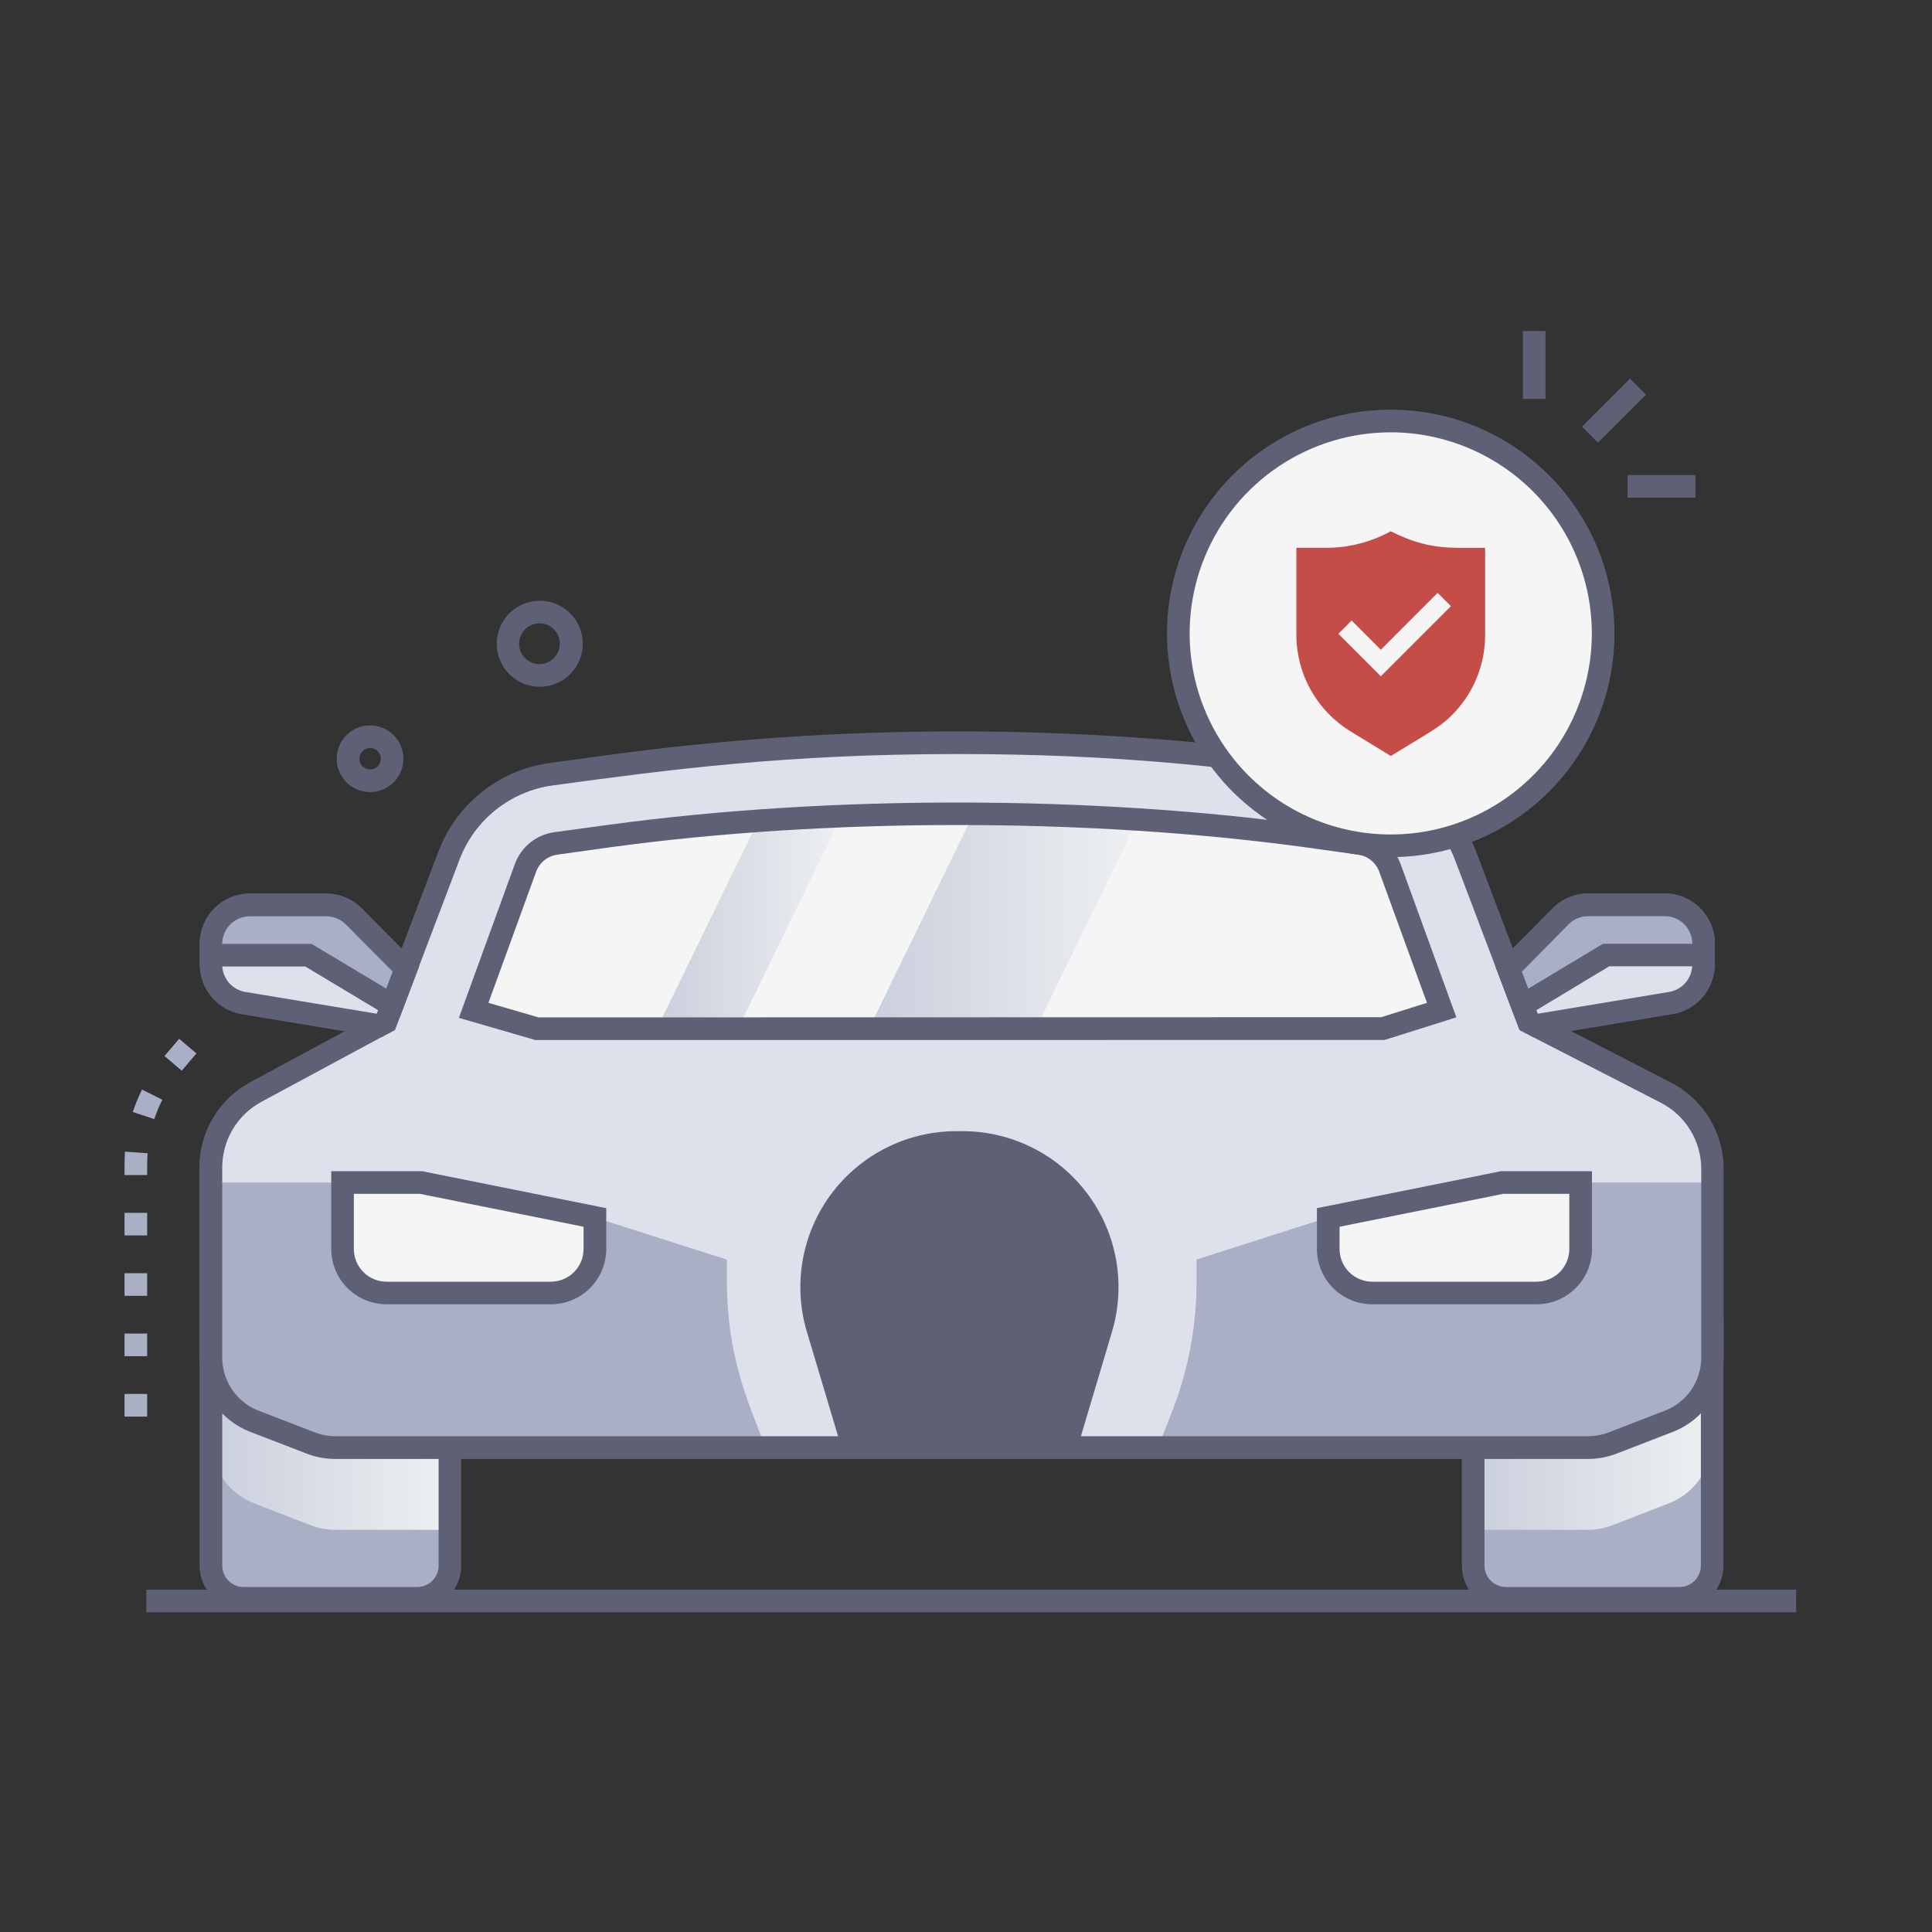 <svg width="100" height="100" viewBox="0 0 100 100" fill="none" xmlns="http://www.w3.org/2000/svg">
<rect x="0" y="0" width="100" height="100" fill="#333333" stroke="none"/>
<path d="M7.576 82.279H92.969V83.451H7.576V82.279Z" fill="#5E6175"/>
<path d="M27.93 35.547C27.604 35.546 27.282 35.473 26.987 35.333C26.692 35.194 26.431 34.991 26.223 34.74C26.015 34.489 25.865 34.195 25.783 33.879C25.701 33.563 25.69 33.233 25.749 32.912C25.809 32.592 25.939 32.288 26.129 32.023C26.319 31.758 26.565 31.538 26.849 31.378C27.134 31.218 27.45 31.123 27.776 31.1C28.101 31.076 28.428 31.124 28.733 31.24C29.219 31.426 29.626 31.777 29.881 32.232C30.135 32.686 30.223 33.216 30.127 33.728C30.032 34.241 29.759 34.703 29.358 35.036C28.956 35.368 28.451 35.549 27.93 35.547ZM27.93 32.264C27.737 32.262 27.548 32.313 27.383 32.412C27.217 32.51 27.082 32.652 26.991 32.822C26.901 32.992 26.858 33.183 26.869 33.375C26.879 33.567 26.942 33.753 27.05 33.912C27.159 34.071 27.308 34.197 27.483 34.278C27.659 34.358 27.852 34.388 28.043 34.366C28.235 34.344 28.416 34.27 28.568 34.152C28.72 34.034 28.837 33.877 28.906 33.697C28.968 33.538 28.989 33.366 28.97 33.197C28.95 33.027 28.89 32.865 28.794 32.724C28.698 32.583 28.569 32.467 28.419 32.387C28.268 32.306 28.1 32.263 27.93 32.262V32.264Z" fill="#5E6175"/>
<path d="M19.152 40.998C18.899 40.998 18.649 40.942 18.419 40.834C18.19 40.727 17.987 40.57 17.825 40.375C17.663 40.18 17.546 39.952 17.482 39.706C17.419 39.461 17.409 39.205 17.456 38.956C17.502 38.706 17.603 38.471 17.75 38.265C17.898 38.059 18.09 37.888 18.311 37.764C18.532 37.641 18.778 37.567 19.03 37.549C19.283 37.531 19.537 37.569 19.773 37.66C20.15 37.805 20.463 38.077 20.66 38.429C20.857 38.781 20.924 39.191 20.851 39.587C20.777 39.984 20.567 40.342 20.256 40.6C19.946 40.857 19.556 40.998 19.152 40.998ZM18.648 39.498C18.686 39.581 18.743 39.654 18.815 39.71C18.887 39.766 18.972 39.803 19.061 39.819C19.151 39.834 19.244 39.827 19.33 39.798C19.417 39.769 19.495 39.719 19.558 39.653C19.62 39.587 19.666 39.507 19.69 39.419C19.714 39.331 19.716 39.238 19.696 39.149C19.676 39.06 19.634 38.978 19.574 38.909C19.514 38.84 19.439 38.787 19.354 38.754C19.251 38.716 19.14 38.708 19.033 38.733C18.927 38.758 18.83 38.813 18.755 38.892C18.679 38.972 18.629 39.072 18.61 39.179C18.591 39.287 18.605 39.398 18.648 39.498Z" fill="#5E6175"/>
<path d="M21.596 66.734H12.609C11.674 66.734 10.916 67.493 10.916 68.428V81.035C10.916 81.97 11.674 82.728 12.609 82.728H21.596C22.531 82.728 23.289 81.97 23.289 81.035V68.428C23.289 67.493 22.531 66.734 21.596 66.734Z" fill="#A9AFC4"/>
<path d="M86.93 66.734H77.943C77.008 66.734 76.25 67.493 76.25 68.428V81.035C76.25 81.97 77.008 82.728 77.943 82.728H86.93C87.865 82.728 88.623 81.97 88.623 81.035V68.428C88.623 67.493 87.865 66.734 86.93 66.734Z" fill="#A9AFC4"/>
<path d="M23.289 68.428V81.037C23.289 81.486 23.111 81.916 22.794 82.233C22.477 82.55 22.046 82.728 21.598 82.728H12.613C12.391 82.729 12.171 82.685 11.965 82.6C11.76 82.516 11.573 82.391 11.415 82.234C11.258 82.077 11.133 81.89 11.048 81.685C10.962 81.48 10.918 81.26 10.918 81.037V68.428C10.918 67.978 11.097 67.547 11.415 67.229C11.732 66.911 12.164 66.732 12.613 66.732H21.598C22.047 66.734 22.477 66.912 22.794 67.23C23.111 67.548 23.289 67.979 23.289 68.428Z" fill="#A9AFC4"/>
<path d="M88.623 68.428V81.037C88.623 81.486 88.445 81.916 88.128 82.233C87.81 82.55 87.38 82.728 86.932 82.728H77.947C77.725 82.729 77.505 82.685 77.299 82.6C77.094 82.516 76.907 82.391 76.749 82.234C76.592 82.077 76.467 81.89 76.382 81.685C76.296 81.48 76.252 81.26 76.252 81.037V68.428C76.252 68.205 76.296 67.985 76.381 67.779C76.466 67.573 76.591 67.386 76.749 67.229C76.906 67.072 77.093 66.947 77.299 66.862C77.504 66.776 77.725 66.732 77.947 66.732H86.932C87.381 66.734 87.811 66.912 88.128 67.23C88.445 67.548 88.623 67.979 88.623 68.428Z" fill="#A9AFC4"/>
<path style="mix-blend-mode:multiply" d="M23.289 68.428V79.184H17.352C16.918 79.183 16.489 79.103 16.084 78.947L13.154 77.814C12.493 77.558 11.925 77.108 11.524 76.523C11.123 75.939 10.908 75.246 10.908 74.537V68.428C10.908 67.978 11.087 67.547 11.405 67.229C11.723 66.911 12.154 66.732 12.604 66.732H21.588C21.811 66.732 22.032 66.775 22.238 66.86C22.445 66.945 22.632 67.069 22.79 67.227C22.948 67.384 23.074 67.572 23.16 67.778C23.245 67.984 23.289 68.205 23.289 68.428Z" fill="url(#paint0_linear_56_688)"/>
<path style="mix-blend-mode:multiply" d="M88.623 68.428V74.537C88.623 75.246 88.408 75.939 88.007 76.523C87.606 77.108 87.038 77.558 86.377 77.814L83.457 78.947C83.052 79.103 82.621 79.183 82.188 79.184H76.25V68.428C76.25 67.978 76.429 67.547 76.746 67.229C77.064 66.911 77.496 66.732 77.945 66.732H86.93C87.379 66.733 87.81 66.912 88.127 67.23C88.445 67.547 88.623 67.978 88.623 68.428Z" fill="url(#paint1_linear_56_688)"/>
<path d="M21.596 83.314H12.611C12.007 83.314 11.427 83.074 10.999 82.646C10.572 82.219 10.331 81.64 10.33 81.035V68.428C10.331 67.823 10.572 67.244 10.999 66.817C11.426 66.39 12.005 66.15 12.609 66.148H21.594C22.198 66.149 22.777 66.389 23.205 66.817C23.632 67.244 23.872 67.823 23.873 68.428V81.035C23.872 81.639 23.633 82.218 23.206 82.646C22.779 83.073 22.2 83.313 21.596 83.314ZM12.611 67.32C12.318 67.321 12.036 67.438 11.829 67.645C11.621 67.853 11.504 68.134 11.504 68.428V81.035C11.504 81.329 11.621 81.611 11.828 81.818C12.036 82.026 12.318 82.143 12.611 82.143H21.596C21.889 82.143 22.171 82.026 22.379 81.818C22.586 81.611 22.703 81.329 22.703 81.035V68.428C22.703 68.134 22.586 67.853 22.378 67.645C22.171 67.438 21.889 67.321 21.596 67.32H12.611Z" fill="#5E6175"/>
<path d="M86.93 83.314H77.945C77.341 83.314 76.761 83.074 76.334 82.646C75.906 82.219 75.665 81.64 75.664 81.035V68.428C75.665 67.823 75.906 67.244 76.333 66.817C76.76 66.39 77.339 66.15 77.943 66.148H86.928C87.532 66.149 88.112 66.389 88.539 66.817C88.966 67.244 89.207 67.823 89.207 68.428V81.035C89.207 81.639 88.966 82.218 88.54 82.646C88.113 83.073 87.534 83.313 86.93 83.314ZM77.945 67.32C77.652 67.321 77.37 67.438 77.163 67.645C76.955 67.853 76.838 68.134 76.838 68.428V81.035C76.838 81.329 76.955 81.61 77.163 81.818C77.37 82.025 77.652 82.142 77.945 82.143H86.93C87.223 82.143 87.505 82.026 87.713 81.818C87.92 81.611 88.037 81.329 88.037 81.035V68.428C88.037 68.134 87.92 67.853 87.712 67.645C87.505 67.438 87.223 67.321 86.93 67.32H77.945Z" fill="#5E6175"/>
<path d="M79.121 52.893L75.857 44.289C75.435 43.174 74.719 42.193 73.785 41.451C72.851 40.709 71.735 40.233 70.553 40.072L67.541 39.662C55.599 38.037 43.492 38.037 31.551 39.662L28.539 40.072C27.359 40.234 26.244 40.711 25.311 41.453C24.379 42.195 23.665 43.175 23.242 44.289L19.979 52.893L13.258 56.525C12.551 56.905 11.96 57.468 11.548 58.156C11.135 58.843 10.916 59.63 10.914 60.432V70.277C10.915 70.986 11.13 71.677 11.53 72.261C11.931 72.845 12.498 73.295 13.158 73.551L16.088 74.684C16.491 74.84 16.921 74.92 17.354 74.92H82.197C82.631 74.92 83.061 74.84 83.465 74.684L86.394 73.551C87.055 73.295 87.622 72.845 88.023 72.261C88.423 71.677 88.638 70.986 88.639 70.277V60.492C88.636 59.674 88.408 58.873 87.98 58.177C87.551 57.48 86.939 56.915 86.211 56.543L79.121 52.893Z" fill="#DEE1EC"/>
<path d="M71.932 44.898L74.621 52.281L71.584 53.236L27.793 53.246L24.518 52.295L27.209 44.898C27.333 44.57 27.544 44.281 27.819 44.062C28.094 43.843 28.423 43.702 28.771 43.654L31.57 43.275C42.568 41.779 56.035 41.713 67.568 43.275L70.367 43.654C70.716 43.702 71.045 43.842 71.321 44.061C71.596 44.28 71.807 44.569 71.932 44.898Z" fill="#F5F5F5"/>
<path style="mix-blend-mode:multiply" d="M43.555 42.252L38.201 53.244H34L39.234 42.502C40.672 42.395 42.119 42.312 43.555 42.252Z" fill="url(#paint2_linear_56_688)"/>
<path style="mix-blend-mode:multiply" d="M58.889 42.43L53.615 53.24H44.982C50.482 41.945 50.381 42.119 50.4 42.119C53.107 42.139 56.004 42.242 58.889 42.43Z" fill="url(#paint3_linear_56_688)"/>
<path d="M27.709 53.832L23.752 52.684L26.658 44.697C26.819 44.268 27.094 43.891 27.452 43.605C27.81 43.319 28.239 43.136 28.693 43.074L31.492 42.693C43.18 41.105 56.688 41.203 67.648 42.693L70.447 43.074C70.9 43.136 71.328 43.318 71.686 43.602C72.044 43.887 72.318 44.262 72.481 44.69C72.732 45.363 71.523 42.061 75.381 52.658C71.279 53.945 71.713 53.83 71.584 53.83L27.709 53.832ZM25.281 51.906L27.875 52.66L71.494 52.65L73.859 51.906L71.383 45.104C71.295 44.874 71.147 44.672 70.955 44.52C70.763 44.367 70.532 44.269 70.289 44.236L67.49 43.846C56.295 42.324 42.867 42.32 31.65 43.846L28.852 44.236C28.608 44.269 28.377 44.367 28.184 44.52C27.991 44.673 27.843 44.875 27.756 45.105L25.281 51.906Z" fill="#5E6175"/>
<path d="M21.01 50.154L19.971 52.889L19.619 53.084L12.668 51.93C12.182 51.867 11.736 51.63 11.413 51.263C11.089 50.896 10.911 50.423 10.91 49.934V48.852C10.91 48.586 10.963 48.324 11.065 48.079C11.166 47.834 11.315 47.612 11.503 47.425C11.691 47.238 11.914 47.089 12.159 46.988C12.404 46.887 12.666 46.835 12.932 46.836H16.889C17.155 46.836 17.419 46.889 17.666 46.992C17.912 47.095 18.135 47.246 18.322 47.435L21.01 50.154Z" fill="#DEE1EC"/>
<path d="M19.727 53.693L12.588 52.51C11.965 52.424 11.394 52.116 10.98 51.643C10.566 51.169 10.338 50.562 10.336 49.934V48.852C10.337 48.163 10.611 47.503 11.097 47.015C11.583 46.528 12.243 46.253 12.932 46.25H16.889C17.233 46.252 17.574 46.322 17.891 46.456C18.209 46.591 18.497 46.786 18.738 47.031L21.691 50.018L20.441 53.312L19.727 53.693ZM12.932 47.422C12.553 47.422 12.189 47.573 11.921 47.841C11.653 48.109 11.502 48.472 11.502 48.852V49.934C11.503 50.283 11.632 50.621 11.864 50.883C12.096 51.144 12.416 51.312 12.764 51.353L19.504 52.471L20.328 50.299L17.904 47.852C17.771 47.717 17.613 47.611 17.439 47.538C17.265 47.465 17.078 47.426 16.889 47.426L12.932 47.422Z" fill="#5E6175"/>
<path d="M49.816 58.549H49.496C48.24 58.55 47.001 58.843 45.878 59.407C44.755 59.971 43.78 60.788 43.028 61.795C42.277 62.802 41.771 63.971 41.551 65.207C41.331 66.444 41.402 67.716 41.76 68.92L43.555 74.928H55.773L57.56 68.92C57.918 67.715 57.989 66.443 57.769 65.206C57.548 63.968 57.041 62.799 56.289 61.792C55.537 60.785 54.561 59.967 53.437 59.404C52.313 58.841 51.073 58.548 49.816 58.549Z" fill="#5E6175"/>
<path d="M39.629 74.928H17.352C16.919 74.927 16.49 74.847 16.086 74.691L13.156 73.561C12.495 73.305 11.927 72.855 11.526 72.27C11.126 71.686 10.911 70.994 10.91 70.285V61.209H21.787L30.789 63.016L37.625 65.199V66.371C37.635 70.158 38.684 72.506 39.629 74.928Z" fill="#A9AFC4"/>
<path d="M88.623 61.209V70.285C88.623 70.994 88.408 71.686 88.008 72.27C87.607 72.855 87.04 73.304 86.379 73.561L83.449 74.691C83.046 74.847 82.616 74.927 82.184 74.928H59.94L60.684 73.019C61.509 70.897 61.933 68.64 61.934 66.363V65.191L68.769 63.008L77.772 61.201L88.623 61.209Z" fill="#A9AFC4"/>
<path d="M21.795 61.207H17.73V64.648C17.73 65.252 17.97 65.831 18.397 66.258C18.823 66.685 19.402 66.925 20.006 66.926H28.516C28.815 66.926 29.111 66.867 29.387 66.753C29.664 66.639 29.915 66.471 30.127 66.259C30.338 66.048 30.506 65.797 30.62 65.52C30.735 65.244 30.793 64.948 30.793 64.648V63.018L21.795 61.207Z" fill="#F5F5F5"/>
<path d="M77.746 61.207H81.811V64.648C81.811 65.252 81.571 65.832 81.144 66.259C80.716 66.686 80.137 66.926 79.533 66.926H71.022C70.418 66.924 69.841 66.684 69.415 66.257C68.989 65.83 68.75 65.251 68.75 64.648V63.018L77.746 61.207Z" fill="#F5F5F5"/>
<path d="M28.516 67.51H20.006C19.247 67.509 18.52 67.207 17.984 66.671C17.447 66.134 17.146 65.407 17.145 64.648V60.621H21.854L31.379 62.535V64.648C31.378 65.407 31.076 66.135 30.539 66.671C30.002 67.208 29.274 67.509 28.516 67.51ZM18.316 61.793V64.648C18.316 65.097 18.494 65.527 18.811 65.844C19.128 66.161 19.558 66.339 20.006 66.34H28.516C28.964 66.339 29.394 66.161 29.71 65.844C30.027 65.527 30.205 65.097 30.205 64.648V63.496L21.734 61.793H18.316Z" fill="#5E6175"/>
<path d="M79.533 67.51H71.022C70.264 67.508 69.537 67.206 69.002 66.669C68.466 66.133 68.165 65.406 68.164 64.648V62.535L77.691 60.621H82.4V64.648C82.399 65.408 82.096 66.136 81.558 66.672C81.021 67.209 80.293 67.51 79.533 67.51ZM69.336 63.496V64.648C69.336 65.097 69.514 65.527 69.831 65.844C70.147 66.161 70.577 66.339 71.025 66.34H79.537C79.986 66.339 80.415 66.161 80.733 65.844C81.05 65.527 81.228 65.097 81.228 64.648V61.793H77.805L69.336 63.496Z" fill="#5E6175"/>
<path d="M21.01 50.154L20.295 52.039C20.275 52.039 20.387 52.096 15.963 49.441H10.916V48.855C10.916 48.59 10.968 48.328 11.069 48.083C11.17 47.838 11.318 47.616 11.506 47.428C11.693 47.241 11.915 47.092 12.16 46.99C12.404 46.889 12.667 46.836 12.932 46.836H16.889C17.155 46.836 17.419 46.889 17.666 46.992C17.912 47.095 18.135 47.246 18.322 47.435L21.01 50.154Z" fill="#A9AFC4"/>
<path d="M20.703 52.625H20.135C19.916 52.496 20.135 52.625 15.803 50.027H10.334V48.855C10.334 48.166 10.607 47.504 11.094 47.016C11.581 46.528 12.242 46.252 12.932 46.25H16.889C17.233 46.252 17.574 46.322 17.892 46.456C18.209 46.59 18.497 46.785 18.738 47.031L21.689 50.02L20.703 52.625ZM11.504 48.855H16.125L19.996 51.172L20.328 50.293L17.906 47.852C17.637 47.581 17.271 47.429 16.889 47.428H12.932C12.553 47.428 12.19 47.579 11.922 47.846C11.654 48.114 11.503 48.477 11.502 48.855H11.504Z" fill="#5E6175"/>
<path d="M78.084 50.154C78.941 52.414 78.711 51.807 79.121 52.889L79.475 53.084L86.424 51.93C86.91 51.868 87.356 51.631 87.68 51.264C88.003 50.896 88.182 50.423 88.182 49.934V48.852C88.182 48.317 87.969 47.805 87.592 47.427C87.214 47.049 86.702 46.837 86.168 46.836H82.205C81.938 46.836 81.674 46.889 81.427 46.992C81.181 47.095 80.957 47.246 80.769 47.435L78.084 50.154Z" fill="#DEE1EC"/>
<path d="M79.371 53.693L78.65 53.303L77.402 50.01L80.353 47.023C80.842 46.528 81.507 46.247 82.203 46.242H86.16C86.85 46.243 87.511 46.517 87.999 47.005C88.487 47.492 88.761 48.154 88.762 48.844V49.926C88.76 50.554 88.532 51.161 88.118 51.634C87.705 52.108 87.134 52.416 86.512 52.502L79.371 53.693ZM78.764 50.299L79.588 52.471L86.348 51.35C86.691 51.304 87.006 51.135 87.234 50.875C87.463 50.614 87.589 50.28 87.59 49.934V48.852C87.589 48.472 87.439 48.109 87.171 47.841C86.903 47.573 86.539 47.422 86.16 47.422H82.203C81.822 47.424 81.456 47.577 81.188 47.848L78.764 50.299Z" fill="#5E6175"/>
<path d="M78.084 50.154L78.797 52.039C78.816 52.039 78.705 52.096 83.131 49.441H88.176V48.855C88.176 48.321 87.964 47.809 87.586 47.431C87.209 47.053 86.696 46.84 86.162 46.84H82.205C81.938 46.84 81.674 46.893 81.427 46.996C81.181 47.099 80.957 47.25 80.769 47.44L78.084 50.154Z" fill="#A9AFC4"/>
<path d="M78.961 52.625H78.394L77.402 50.012L80.353 47.023C80.595 46.778 80.884 46.582 81.201 46.448C81.519 46.314 81.86 46.244 82.205 46.242H86.162C86.852 46.243 87.513 46.518 88 47.005C88.487 47.493 88.761 48.154 88.762 48.844V50.016H83.293L78.961 52.625ZM78.766 50.299L79.102 51.172L82.971 48.85H87.594C87.594 48.471 87.443 48.107 87.176 47.839C86.908 47.571 86.545 47.42 86.166 47.42H82.205C82.016 47.42 81.828 47.458 81.654 47.531C81.479 47.604 81.32 47.711 81.188 47.846L78.766 50.299Z" fill="#5E6175"/>
<path d="M82.188 75.514H17.344C16.838 75.514 16.337 75.42 15.865 75.236L12.936 74.106C12.166 73.805 11.505 73.279 11.039 72.598C10.572 71.917 10.32 71.111 10.316 70.285V60.439C10.315 59.531 10.56 58.64 11.026 57.859C11.491 57.08 12.159 56.44 12.959 56.01L19.502 52.48L22.688 44.082C23.147 42.868 23.926 41.8 24.943 40.992C25.959 40.184 27.174 39.665 28.461 39.49L31.473 39.08C43.467 37.449 55.627 37.449 67.621 39.08L70.633 39.49C71.919 39.665 73.135 40.184 74.151 40.992C75.167 41.801 75.946 42.868 76.406 44.082L79.59 52.48L86.481 56.029C87.305 56.45 87.997 57.092 88.48 57.882C88.962 58.672 89.217 59.58 89.215 60.506V70.291C89.211 71.117 88.96 71.923 88.493 72.604C88.026 73.285 87.365 73.81 86.596 74.111L83.666 75.242C83.194 75.424 82.693 75.516 82.188 75.514ZM49.547 39.029C40.674 39.029 34.607 39.838 28.619 40.652C27.541 40.798 26.523 41.233 25.672 41.909C24.82 42.586 24.168 43.481 23.783 44.498L20.441 53.305L13.529 57.031C12.916 57.362 12.404 57.853 12.047 58.452C11.69 59.05 11.502 59.735 11.502 60.432V70.277C11.504 70.868 11.683 71.445 12.017 71.933C12.35 72.42 12.823 72.796 13.373 73.012L16.303 74.143C16.639 74.272 16.997 74.339 17.357 74.338H82.201C82.562 74.338 82.921 74.272 83.258 74.143L86.188 73.012C86.737 72.796 87.21 72.42 87.543 71.932C87.876 71.445 88.055 70.868 88.057 70.277V60.492C88.054 59.781 87.855 59.084 87.481 58.479C87.107 57.874 86.573 57.384 85.938 57.064L78.652 53.32L75.311 44.508C74.925 43.491 74.273 42.597 73.421 41.92C72.57 41.243 71.552 40.809 70.475 40.662C63.637 39.721 58.047 39.029 49.547 39.029Z" fill="#5E6175"/>
<path d="M71.986 43.777C78.057 43.777 82.978 38.856 82.978 32.785C82.978 26.714 78.057 21.793 71.986 21.793C65.915 21.793 60.994 26.714 60.994 32.785C60.994 38.856 65.915 43.777 71.986 43.777Z" fill="#F5F5F5"/>
<path d="M71.986 44.363C69.696 44.364 67.457 43.685 65.552 42.413C63.647 41.14 62.163 39.332 61.286 37.216C60.409 35.1 60.18 32.771 60.627 30.524C61.074 28.278 62.176 26.215 63.796 24.595C65.416 22.975 67.479 21.872 69.726 21.425C71.972 20.979 74.301 21.208 76.417 22.085C78.533 22.962 80.341 24.446 81.614 26.351C82.886 28.256 83.565 30.495 83.564 32.785C83.566 34.306 83.268 35.812 82.686 37.218C82.105 38.623 81.252 39.9 80.177 40.976C79.101 42.051 77.824 42.904 76.419 43.485C75.013 44.066 73.507 44.365 71.986 44.363ZM71.986 22.377C69.928 22.377 67.915 22.987 66.203 24.13C64.491 25.273 63.157 26.899 62.369 28.801C61.581 30.703 61.374 32.795 61.776 34.815C62.177 36.834 63.168 38.688 64.624 40.144C66.079 41.6 67.934 42.592 69.953 42.993C71.972 43.395 74.065 43.189 75.967 42.401C77.869 41.614 79.495 40.279 80.638 38.568C81.782 36.856 82.393 34.844 82.393 32.785C82.389 30.026 81.291 27.381 79.341 25.43C77.39 23.479 74.745 22.381 71.986 22.377Z" fill="#5E6175"/>
<path d="M81.882 22.083L84.366 19.599L85.194 20.427L82.71 22.911L81.882 22.083Z" fill="#5E6175"/>
<path d="M78.822 17.135H79.994V20.648H78.822V17.135Z" fill="#5E6175"/>
<path d="M84.242 24.588H87.756V25.76H84.242V24.588Z" fill="#5E6175"/>
<path d="M75.338 36.82C74.619 37.602 74.102 37.834 71.986 39.129L69.869 37.834C69.027 37.312 68.332 36.584 67.848 35.72C67.363 34.856 67.106 33.883 67.1 32.893V28.355H68.699C69.849 28.345 70.978 28.051 71.986 27.498C73.918 28.475 75.018 28.355 76.869 28.355V32.893C76.867 34.347 76.32 35.748 75.338 36.82Z" fill="#C44E47"/>
<path d="M71.471 35.004L69.273 32.805L69.959 32.119L71.471 33.631L74.412 30.688L75.1 31.375L71.471 35.004Z" fill="#F5F5F5"/>
<path d="M7.617 73.322H6.445V72.15H7.617V73.322ZM7.617 70.197H6.445V69.025H7.617V70.197ZM7.617 67.072H6.445V65.9H7.617V67.072ZM7.617 63.947H6.445V62.775H7.617V63.947ZM7.617 60.822H6.445C6.445 60.256 6.445 59.99 6.467 59.609L7.639 59.693C7.617 60.045 7.617 60.279 7.617 60.822ZM7.986 57.924L6.873 57.557C7.005 57.158 7.166 56.77 7.354 56.395L8.4 56.922C8.238 57.245 8.1 57.58 7.986 57.924ZM9.408 55.42L8.514 54.66L9.273 53.768L10.166 54.525L9.408 55.42Z" fill="#A9AFC4"/>
<defs>
<linearGradient id="paint0_linear_56_688" x1="10.916" y1="72.959" x2="23.289" y2="72.959" gradientUnits="userSpaceOnUse">
<stop stop-color="#CACFDD"/>
<stop offset="1" stop-color="#EEF0F1"/>
</linearGradient>
<linearGradient id="paint1_linear_56_688" x1="76.25" y1="72.959" x2="88.623" y2="72.959" gradientUnits="userSpaceOnUse">
<stop stop-color="#CACFDD"/>
<stop offset="1" stop-color="#EEF0F1"/>
</linearGradient>
<linearGradient id="paint2_linear_56_688" x1="34" y1="47.748" x2="43.549" y2="47.748" gradientUnits="userSpaceOnUse">
<stop stop-color="#CACFDD"/>
<stop offset="1" stop-color="#EEF0F1"/>
</linearGradient>
<linearGradient id="paint3_linear_56_688" x1="44.99" y1="47.682" x2="58.889" y2="47.682" gradientUnits="userSpaceOnUse">
<stop stop-color="#CACFDD"/>
<stop offset="1" stop-color="#EEF0F1"/>
</linearGradient>
</defs>
</svg>

